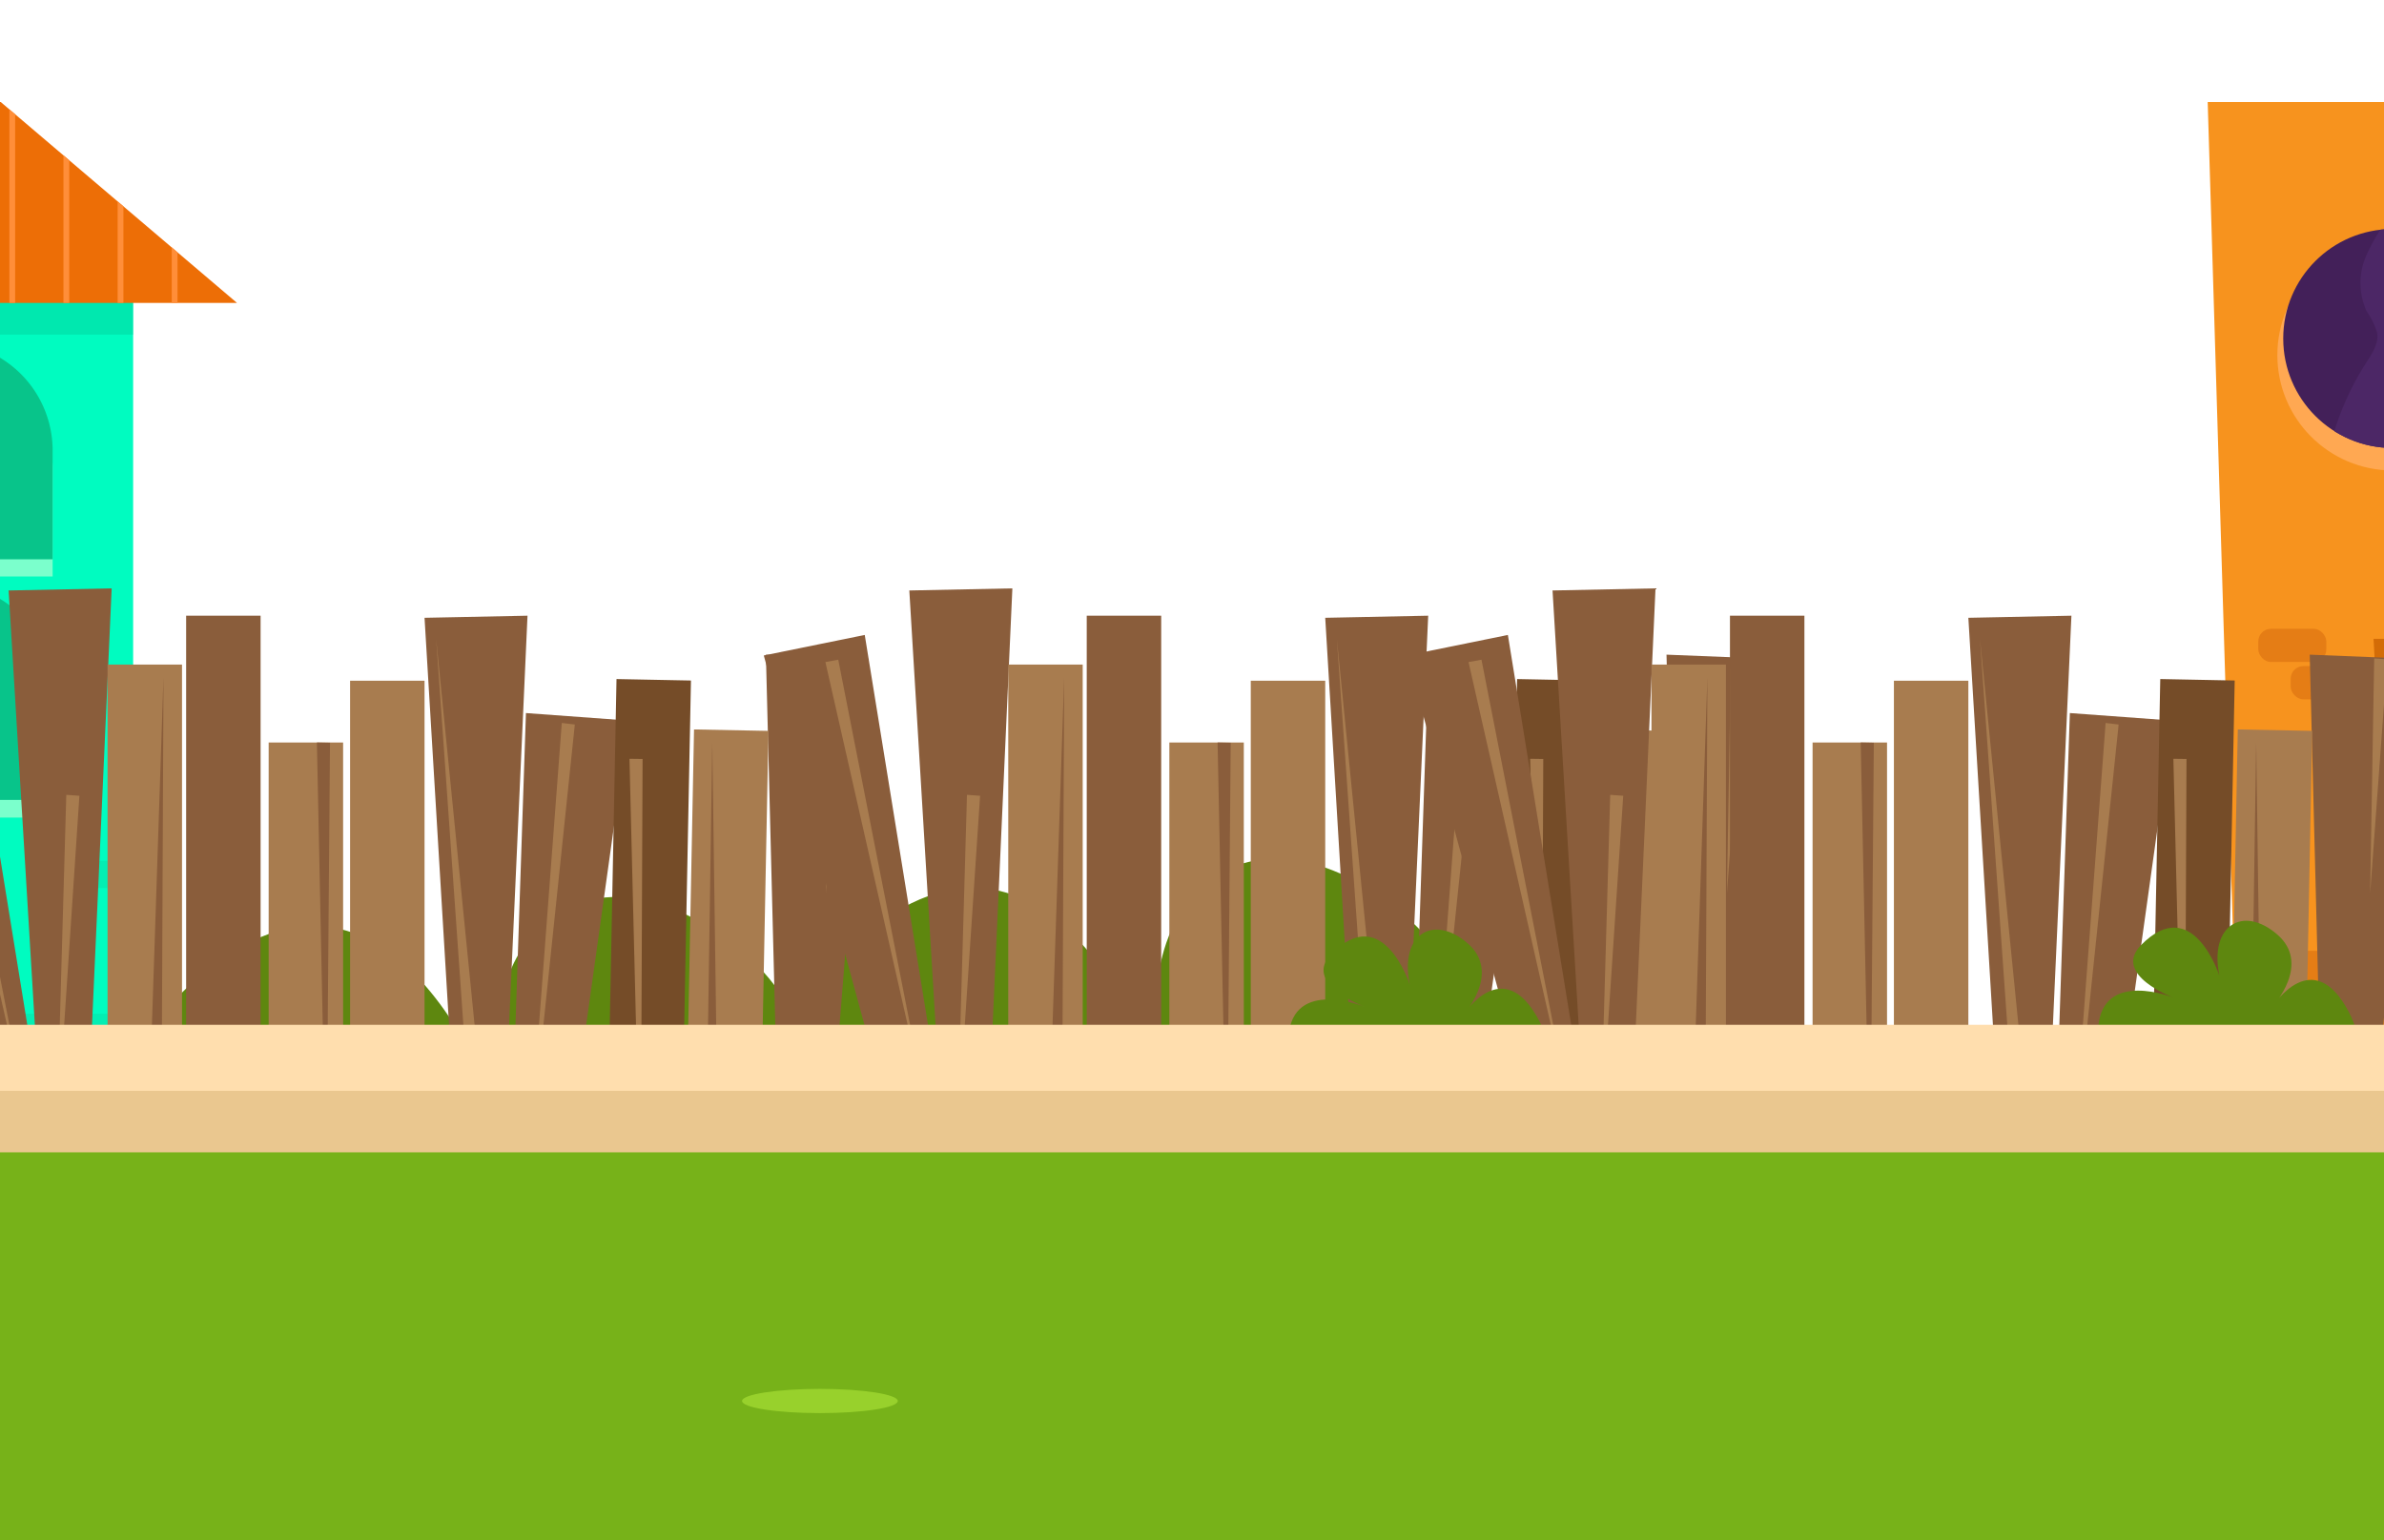 <svg id="Layer_1" data-name="Layer 1" xmlns="http://www.w3.org/2000/svg" xmlns:xlink="http://www.w3.org/1999/xlink" viewBox="0 0 260 168"><defs><style>.cls-1{fill:none;}.cls-2{fill:#00fcc0;}.cls-3{fill:#ed6e06;}.cls-4{fill:#f7931e;}.cls-5{fill:#432059;}.cls-6{fill:#5e870f;}.cls-7{clip-path:url(#clip-path);}.cls-8{clip-path:url(#clip-path-2);}.cls-9{fill:#02ce99;opacity:0.42;}.cls-10{opacity:0.54;}.cls-11{fill:#05e2a8;}.cls-12{clip-path:url(#clip-path-3);}.cls-13{fill:#ff8e39;}.cls-14{fill:#7bffcc;}.cls-15{fill:#08c48a;}.cls-16{clip-path:url(#clip-path-4);}.cls-17{fill:#e57d15;}.cls-18{fill:#ffa852;}.cls-19{clip-path:url(#clip-path-5);}.cls-20{fill:#4c2766;}.cls-21{fill:#d36c07;}.cls-22{clip-path:url(#clip-path-6);}.cls-23{fill:#8a5d3b;}.cls-24{fill:#a87c4f;}.cls-25{fill:#754c28;}.cls-26{clip-path:url(#clip-path-7);}.cls-27{clip-path:url(#clip-path-8);}.cls-28{fill:#77b219;}.cls-29{fill:#eac78f;}.cls-30{fill:#ffdeae;}.cls-31{fill:#98d12c;}</style><clipPath id="clip-path"><rect class="cls-1" y="11.13" width="260" height="133.02"/></clipPath><clipPath id="clip-path-2"><rect class="cls-2" x="-66.72" y="26.55" width="81.24" height="88.99"/></clipPath><clipPath id="clip-path-3"><polygon class="cls-3" points="25.85 33.04 1.33 33.04 -22.91 33.04 -48.41 33.04 -77.18 33.04 -54.39 11 -0.07 11 25.85 33.04"/></clipPath><clipPath id="clip-path-4"><polygon class="cls-4" points="311.35 112.01 243.84 112.01 239.24 -39.25 315.95 -39.25 311.35 112.01"/></clipPath><clipPath id="clip-path-5"><circle class="cls-5" cx="260.95" cy="36.92" r="11.94"/></clipPath><clipPath id="clip-path-6"><rect class="cls-1" x="-17.96" y="58.58" width="115.75" height="55.29"/></clipPath><clipPath id="clip-path-7"><rect class="cls-1" x="80.27" y="58.58" width="115.75" height="55.29"/></clipPath><clipPath id="clip-path-8"><rect class="cls-1" x="150.42" y="58.58" width="115.75" height="55.29"/></clipPath></defs><path class="cls-6" d="M82,156.78s48.48,13.87,32-17.28-34.58-2.8-34.58-2.8,17.55-19,1.91-32.58S50.09,99.92,54.91,123c0,0-12.16-38.17-35.81-14-13.36,13.65,15,24,15,24S1.56,119.86-.47,146.58,58,156.43,58,156.43Z"/><path class="cls-6" d="M154,152.61s48.48,13.87,32-17.28-34.58-2.8-34.58-2.8,17.55-19,1.91-32.58-31.28-4.2-26.46,18.9c0,0-12.16-38.17-35.81-14-13.36,13.65,15,24,15,24s-32.57-13.16-34.6,13.56S130,152.25,130,152.25Z"/><g class="cls-7"><rect class="cls-2" x="-66.72" y="26.55" width="81.24" height="88.99"/><g class="cls-8"><rect class="cls-9" x="-78.6" y="29.6" width="101.35" height="6.9"/></g><g class="cls-10"><rect class="cls-11" x="8.35" y="93.89" width="4.92" height="2.97"/><rect class="cls-11" x="-1.11" y="110.57" width="4.92" height="2.97"/><rect class="cls-11" x="8.35" y="110.57" width="4.92" height="2.97"/></g><polygon class="cls-3" points="25.85 33.04 1.33 33.04 -22.91 33.04 -48.41 33.04 -77.18 33.04 -54.39 11 -0.07 11 25.85 33.04"/><g class="cls-12"><rect class="cls-13" x="1.02" y="-7.81" width="0.63" height="66.57"/><rect class="cls-13" x="6.92" y="-7.81" width="0.63" height="66.57"/><rect class="cls-13" x="12.83" y="-7.81" width="0.63" height="66.57"/><rect class="cls-13" x="18.73" y="-7.81" width="0.63" height="66.57"/></g><path class="cls-14" d="M-6.06,39.27h0a11.8,11.8,0,0,1,11.8,11.8v11.8a0,0,0,0,1,0,0H-17.87a0,0,0,0,1,0,0V51.07A11.8,11.8,0,0,1-6.06,39.27Z"/><path class="cls-15" d="M-6.06,37.34h0a11.8,11.8,0,0,1,11.8,11.8V61a0,0,0,0,1,0,0H-17.87a0,0,0,0,1,0,0V49.15a11.8,11.8,0,0,1,11.8-11.8Z"/><path class="cls-14" d="M-6.06,65.57h0a11.8,11.8,0,0,1,11.8,11.8v11.8a0,0,0,0,1,0,0H-17.87a0,0,0,0,1,0,0V77.37A11.8,11.8,0,0,1-6.06,65.57Z"/><path class="cls-15" d="M-6.06,63.64h0a11.8,11.8,0,0,1,11.8,11.8v11.8a0,0,0,0,1,0,0H-17.87a0,0,0,0,1,0,0V75.45a11.8,11.8,0,0,1,11.8-11.8Z"/><polygon class="cls-4" points="311.35 112.01 243.84 112.01 239.24 -39.25 315.95 -39.25 311.35 112.01"/><g class="cls-16"><rect class="cls-17" x="246.29" y="68.58" width="7.42" height="3.62" rx="1.38"/><rect class="cls-17" x="249.82" y="72.65" width="7.42" height="3.62" rx="1.38"/><rect class="cls-17" x="244.48" y="107.91" width="7.42" height="3.62" rx="1.38"/><rect class="cls-17" x="248.83" y="103.7" width="7.42" height="3.62" rx="1.38"/><rect class="cls-17" x="252.55" y="107.75" width="7.42" height="3.62" rx="1.38"/><rect class="cls-17" x="242.4" y="-1.28" width="7.42" height="3.62" rx="1.38"/></g><circle class="cls-18" cx="260.95" cy="38.73" r="12.58"/><circle class="cls-5" cx="260.95" cy="36.92" r="11.94"/><g class="cls-19"><path class="cls-20" d="M261.44,22.63a21,21,0,0,0-3.38,5.25,7.44,7.44,0,0,0,.05,6.08,7.94,7.94,0,0,1,1.15,2.36c.17,1.16-.56,2.25-1.2,3.24a30.59,30.59,0,0,0-3.59,7.84,3.06,3.06,0,0,0,.1,2.71,2.27,2.27,0,0,0,1.33.78c2.17.52,4.43-.83,5.65-2.69a15.63,15.63,0,0,0,2-6.3c.33-2.07.61-4.28-.24-6.19a19.6,19.6,0,0,1-1-2c-.5-1.62.21-3.35,1.06-4.82s1.87-2.92,2.07-4.6a1.34,1.34,0,0,0,0-.63c-.21-.55-.94-.68-1.53-.61a3.16,3.16,0,0,1-1.75,0"/></g><polygon class="cls-21" points="294.08 112.01 261.11 112.01 258.86 69.67 296.33 69.67 294.08 112.01"/><g class="cls-22"><polygon class="cls-23" points="90.67 122.97 84.83 122.74 83.53 71.4 94.75 71.85 90.67 122.97"/><polygon class="cls-23" points="4.29 119.87 -1.43 121.04 -14.93 71.49 -3.92 69.25 4.29 119.87"/><polygon class="cls-23" points="4.03 115.6 9.87 115.48 12.18 64.17 0.94 64.4 4.03 115.6"/><polygon class="cls-23" points="49.38 118.57 55.22 118.45 57.53 67.15 46.3 67.38 49.38 118.57"/><polygon class="cls-23" points="55.64 129.03 61.46 129.46 68.57 78.59 57.36 77.77 55.64 129.03"/><polygon class="cls-24" points="2.77 120.65 -6.8 71.95 -8.21 72.21 2.77 120.65"/><polygon class="cls-24" points="47.57 69.7 51.06 119.21 52.49 119.12 47.57 69.7"/><polygon class="cls-24" points="57.53 128.38 62.69 79.02 61.27 78.85 57.53 128.38"/><rect class="cls-24" x="11.73" y="72.48" width="8.12" height="48.56"/><rect class="cls-23" x="20.3" y="67.15" width="8.12" height="53.89"/><rect class="cls-24" x="29.3" y="80.98" width="8.12" height="40.06"/><rect class="cls-24" x="38.18" y="74.24" width="8.12" height="46.79"/><polygon class="cls-23" points="17.83 73.84 16.18 123.44 17.61 123.51 17.83 73.84"/><rect class="cls-24" x="75.21" y="79.63" width="8.12" height="48.56" transform="translate(156.5 209.35) rotate(-178.88)"/><rect class="cls-25" x="66.7" y="74.13" width="8.12" height="53.89" transform="translate(139.54 203.52) rotate(-178.88)"/><polygon class="cls-23" points="77.68 80.95 78.37 130.58 76.94 130.62 77.68 80.95"/><polygon class="cls-23" points="35.59 130.64 35.99 81.01 34.56 80.98 35.59 130.64"/><polygon class="cls-24" points="69.87 132.41 70.08 82.78 68.65 82.76 69.87 132.41"/><polygon class="cls-24" points="90.11 97.42 91.98 71.91 90.56 71.81 90.11 97.42"/><polygon class="cls-24" points="6.16 124.39 8.66 86.79 7.23 86.69 6.16 124.39"/></g><g class="cls-26"><polygon class="cls-23" points="188.89 122.97 183.06 122.74 181.75 71.4 192.98 71.85 188.89 122.97"/><polygon class="cls-23" points="102.52 119.87 96.8 121.04 83.3 71.49 94.31 69.25 102.52 119.87"/><polygon class="cls-23" points="102.26 115.6 108.09 115.48 110.41 64.17 99.17 64.4 102.26 115.6"/><polygon class="cls-23" points="147.61 118.57 153.45 118.45 155.76 67.15 144.53 67.38 147.61 118.57"/><polygon class="cls-23" points="153.86 129.03 159.68 129.46 166.79 78.59 155.59 77.77 153.86 129.03"/><polygon class="cls-24" points="101 120.65 91.42 71.95 90.02 72.21 101 120.65"/><polygon class="cls-24" points="145.8 69.7 149.29 119.21 150.72 119.12 145.8 69.7"/><polygon class="cls-24" points="155.76 128.38 160.91 79.02 159.49 78.85 155.76 128.38"/><rect class="cls-24" x="109.96" y="72.48" width="8.12" height="48.56"/><rect class="cls-23" x="118.52" y="67.15" width="8.12" height="53.89"/><rect class="cls-24" x="127.53" y="80.98" width="8.12" height="40.06"/><rect class="cls-24" x="136.41" y="74.24" width="8.12" height="46.79"/><polygon class="cls-23" points="116.06 73.84 114.4 123.44 115.83 123.51 116.06 73.84"/><rect class="cls-24" x="173.44" y="79.63" width="8.12" height="48.56" transform="translate(352.94 211.27) rotate(-178.88)"/><rect class="cls-25" x="164.93" y="74.13" width="8.12" height="53.89" transform="translate(335.97 205.44) rotate(-178.88)"/><polygon class="cls-23" points="175.91 80.95 176.6 130.58 175.17 130.62 175.91 80.95"/><polygon class="cls-23" points="133.81 130.64 134.22 81.01 132.79 80.98 133.81 130.64"/><polygon class="cls-24" points="168.1 132.41 168.31 82.78 166.88 82.76 168.1 132.41"/><polygon class="cls-24" points="188.34 97.42 190.21 71.91 188.78 71.81 188.34 97.42"/><polygon class="cls-24" points="104.38 124.39 106.89 86.79 105.46 86.69 104.38 124.39"/></g><g class="cls-27"><polygon class="cls-23" points="259.04 122.97 253.21 122.74 251.9 71.4 263.13 71.85 259.04 122.97"/><polygon class="cls-23" points="172.67 119.87 166.95 121.04 153.44 71.49 164.45 69.25 172.67 119.87"/><polygon class="cls-23" points="172.4 115.6 178.24 115.48 180.55 64.17 169.32 64.4 172.4 115.6"/><polygon class="cls-23" points="217.76 118.57 223.59 118.45 225.91 67.15 214.67 67.38 217.76 118.57"/><polygon class="cls-23" points="224.01 129.03 229.83 129.46 236.94 78.59 225.74 77.77 224.01 129.03"/><polygon class="cls-24" points="171.14 120.65 161.57 71.95 160.16 72.21 171.14 120.65"/><polygon class="cls-24" points="215.94 69.7 219.44 119.21 220.86 119.12 215.94 69.7"/><polygon class="cls-24" points="225.91 128.38 231.06 79.02 229.64 78.85 225.91 128.38"/><rect class="cls-24" x="180.11" y="72.48" width="8.12" height="48.56"/><rect class="cls-23" x="188.67" y="67.15" width="8.12" height="53.89"/><rect class="cls-24" x="197.68" y="80.98" width="8.12" height="40.06"/><rect class="cls-24" x="206.55" y="74.24" width="8.12" height="46.79"/><polygon class="cls-23" points="186.21 73.84 184.55 123.44 185.98 123.51 186.21 73.84"/><rect class="cls-24" x="243.59" y="79.63" width="8.12" height="48.56" transform="translate(493.21 212.64) rotate(-178.88)"/><rect class="cls-25" x="235.08" y="74.13" width="8.12" height="53.89" transform="translate(476.25 206.81) rotate(-178.88)"/><polygon class="cls-23" points="246.06 80.95 246.74 130.58 245.31 130.62 246.06 80.95"/><polygon class="cls-23" points="203.96 130.64 204.36 81.01 202.93 80.98 203.96 130.64"/><polygon class="cls-24" points="238.25 132.41 238.46 82.78 237.03 82.76 238.25 132.41"/><polygon class="cls-24" points="258.49 97.42 260.36 71.91 258.93 71.81 258.49 97.42"/><polygon class="cls-24" points="174.53 124.39 177.03 86.79 175.61 86.69 174.53 124.39"/></g></g><path class="cls-6" d="M248.52,114.49s11.57,3.31,7.64-4.13-8.25-.67-8.25-.67,4.18-4.54.45-7.77-7.46-1-6.31,4.51c0,0-2.9-9.11-8.55-3.35-3.19,3.26,3.59,5.74,3.59,5.74s-7.77-3.15-8.26,3.23,14,2.35,14,2.35Z"/><path class="cls-6" d="M160.22,115.45s11.57,3.31,7.64-4.13-8.25-.66-8.25-.66,4.18-4.55.45-7.78-7.46-1-6.31,4.51c0,0-2.9-9.11-8.55-3.34-3.19,3.25,3.59,5.73,3.59,5.73s-7.77-3.14-8.26,3.23,14,2.35,14,2.35Z"/><rect class="cls-28" y="112.3" width="260" height="55.69"/><rect class="cls-29" y="118.48" width="260" height="7.2"/><rect class="cls-30" y="111.77" width="260" height="7.2"/><ellipse class="cls-31" cx="89.42" cy="152.8" rx="8.49" ry="1.32"/></svg>